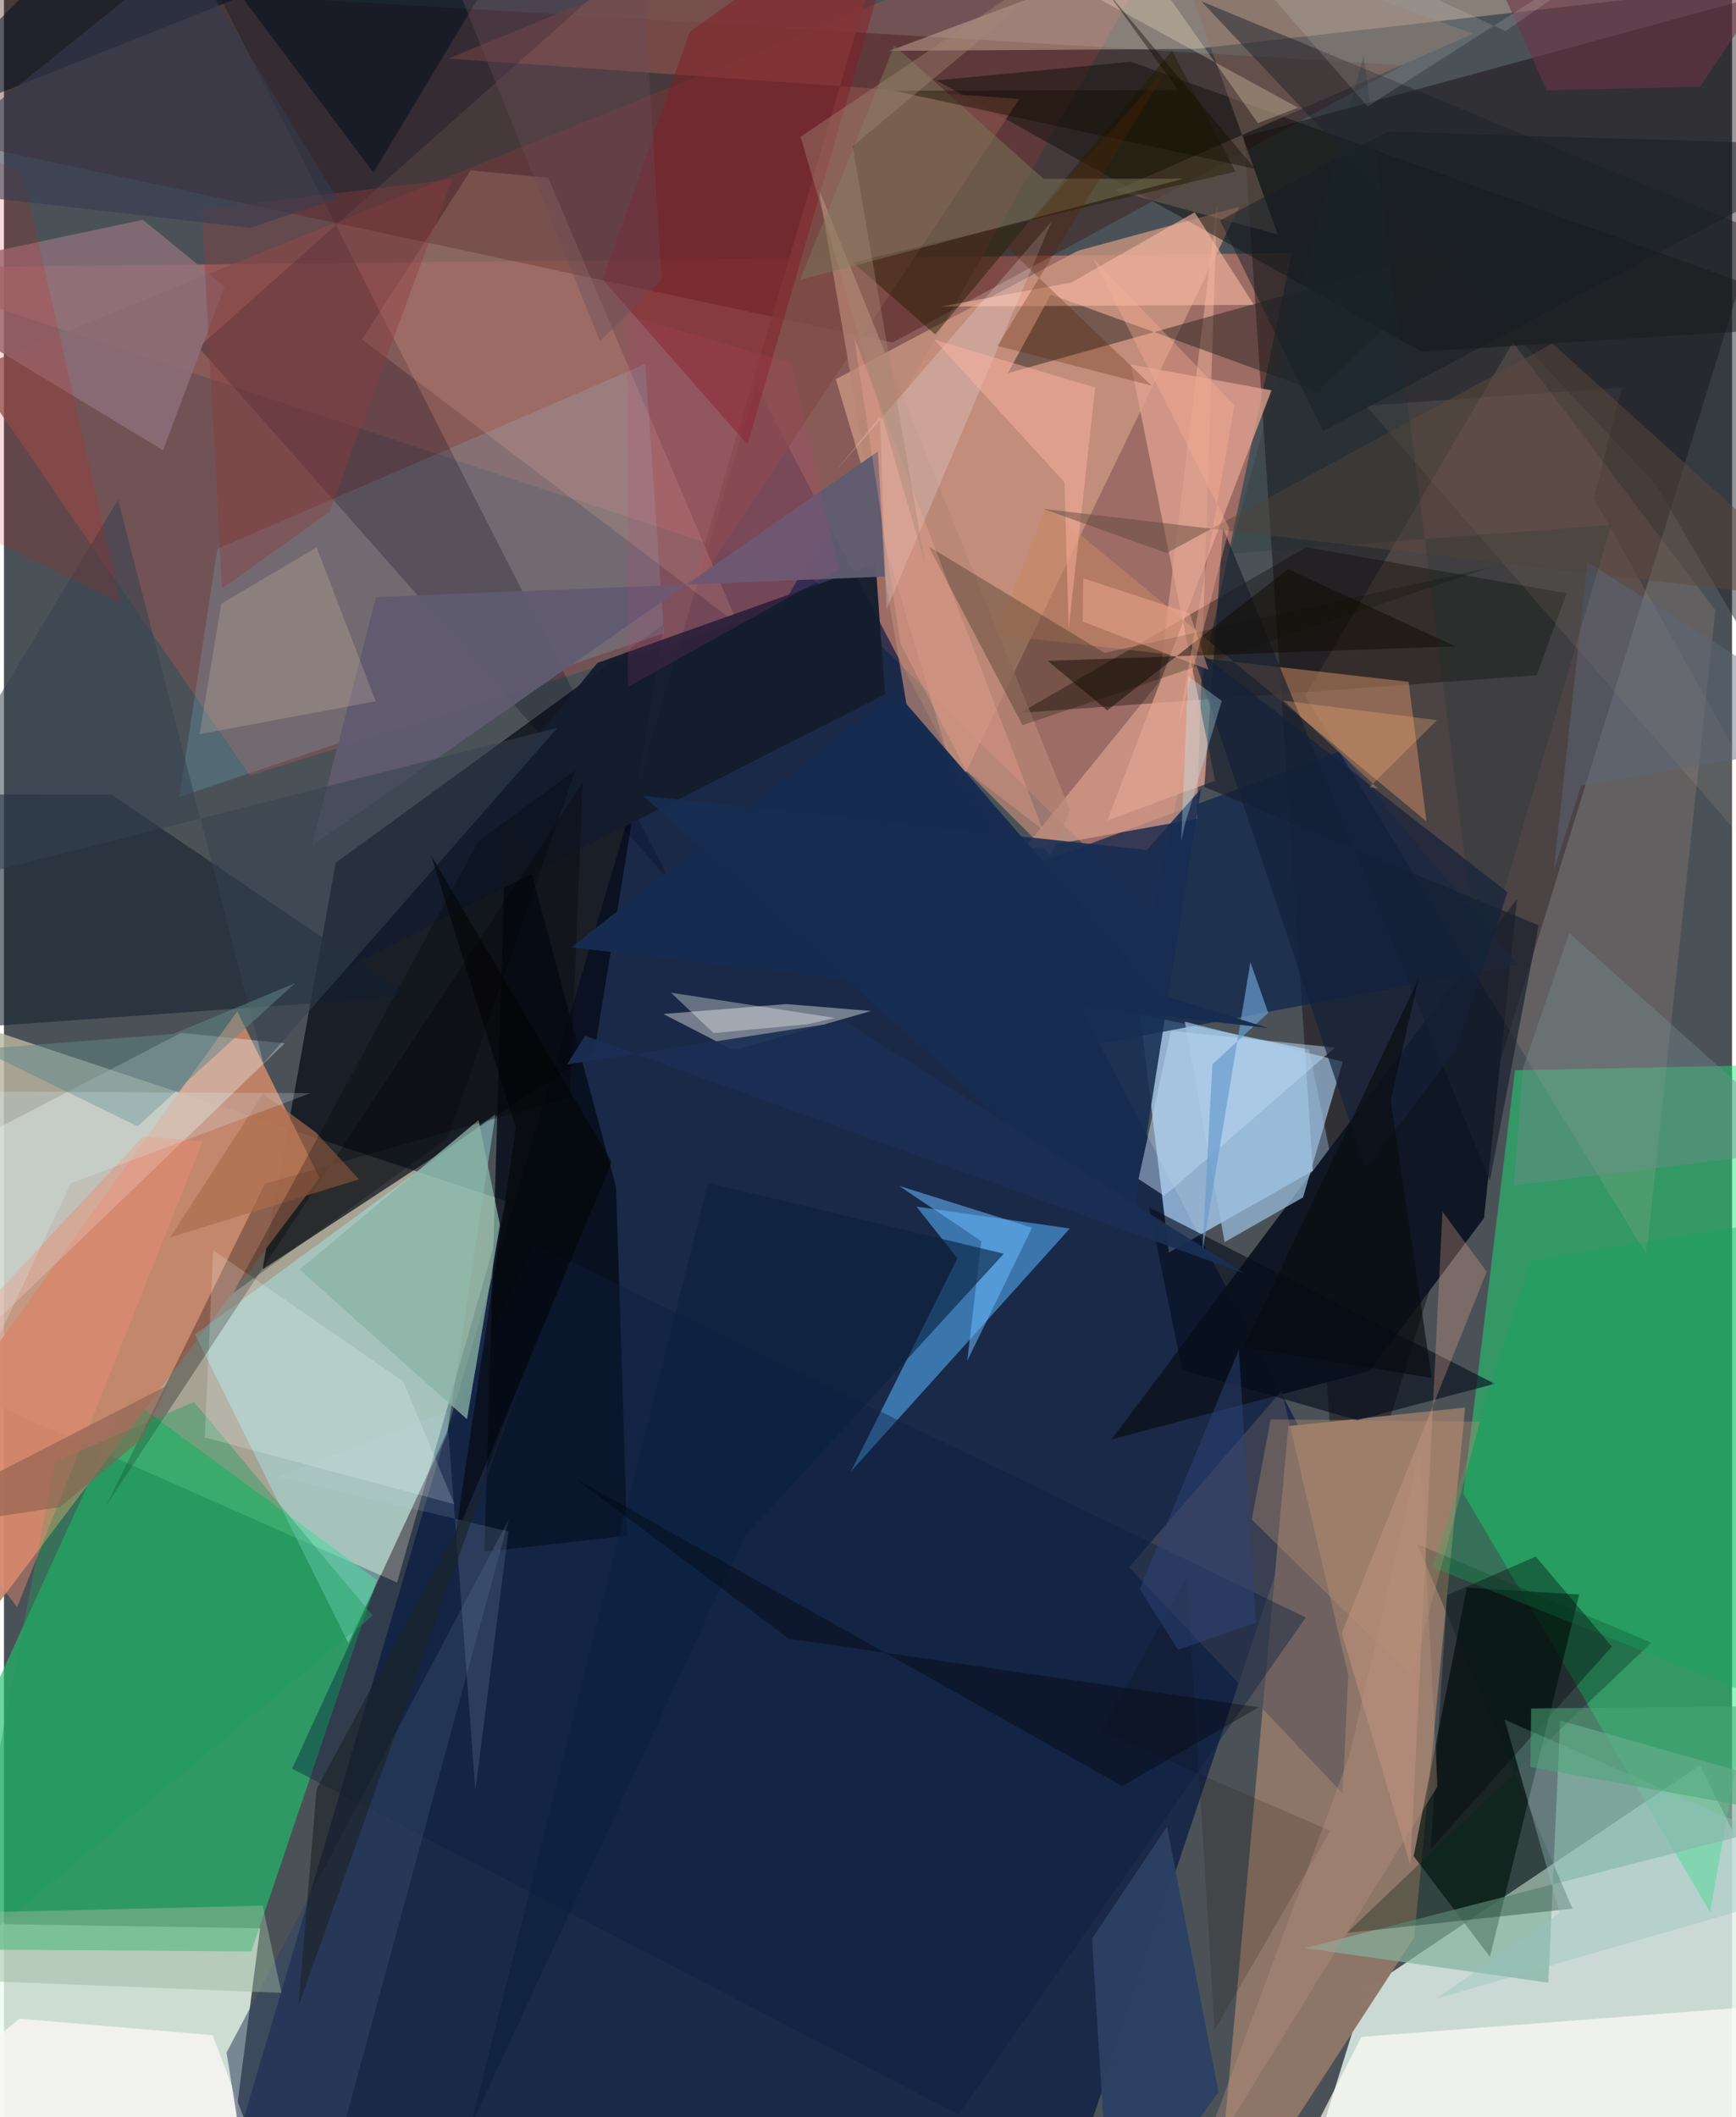 <svg xmlns="http://www.w3.org/2000/svg" width="228" height="278" viewBox="0 0 836 1024"><path fill="#4b5257" d="M0 0h836v1024H0z"/><path fill="#e0f1e9" fill-opacity=".851" d="M820.56 853.688L898 1011.493 620.33 1086l38.317-123.528z"/><path fill="#bab5a1" fill-opacity=".824" d="M190.148 765.42L-41.9 662.713-62 479.66l305.144 101.367z"/><path fill="#c3786b" fill-opacity=".682" d="M623.007 122.448L-62 129.546l453.162 150.132L555.76 441.37z"/><path fill="#edfeef" fill-opacity=".804" d="M-37.403 930.046l161.32 2.584-18.543 143.734L-62 1086z"/><path fill="#001540" fill-opacity=".655" d="M109.025 1048.3l397.152 37.7 127.83-381.418-270.102-518.498z"/><path fill="#000510" fill-opacity=".671" d="M160.494 417.294l158.764-115.522-33.603 206.837-160.594 105.384z"/><path fill="#b1d8ff" fill-opacity=".706" d="M549.652 490.716l13.908 115.065 78.655-44.602-10.831-53.543z"/><path fill="#0e0003" fill-opacity=".408" d="M895.369-42.277l-19.55 33.1-275.81 75.213 46.38 698.165z"/><path fill="#18e878" fill-opacity=".463" d="M731.011 517.636L898 514.26l-72.599 410.52-119.417-202.46z"/><path fill="#1fbf6b" fill-opacity=".647" d="M180.507 764.234L119.643 943.82-62 942.606 59.906 675.814z"/><path fill="#8e7668" fill-opacity=".996" d="M585.326 1086l36.05-396.25 85.483-8.972-24.587 256.261z"/><path fill="#815454" fill-opacity=".729" d="M579.603-62L-15.939 179.024l134.927 196.034 256.702-80.341z"/><path fill="#3a0600" fill-opacity=".322" d="M-62-13.053l43.823 82.562 448.098 96.174 246.673-134.08z"/><path fill="#c6856a" fill-opacity=".922" d="M152.63 569.72L-62 854.04V732.357l174.865-243.242z"/><path fill="#cd9882" fill-opacity=".765" d="M519.565 121.286l78.069-21.237-136.207 281.54-59-198.191z"/><path fill="#53b0f8" fill-opacity=".565" d="M409.646 711.818l51.62-103.202-19.82-25.007 74.221 10.557z"/><path fill="#00110a" fill-opacity=".682" d="M707.738 767.903l-25.784 129.83 36.92 48.692 43.184-175.211z"/><path fill="#0f1724" fill-opacity=".988" d="M731.984 434.768L535.694 696.26l124.893-33.171 55.43-73.971z"/><path fill="#0a234d" fill-opacity=".698" d="M646.363 363.331l-172.036 63.696 38.577 81.047 219.465-41.507z"/><path fill="#a4eef1" fill-opacity=".424" d="M166.55 794.618L92.44 645.412l145.319-106.51-23.371 154.916z"/><path fill="#fdc2a9" fill-opacity=".133" d="M827.936 295.191l-97.947-129.534L629.46 336.628 794.559 606.67z"/><path fill="#060d19" fill-opacity=".827" d="M301.477 742.732l-69.066 7.825 10.994-372.132 52.708 195.67z"/><path fill="#d59c8a" fill-opacity=".757" d="M577.058 395.99l9.81-297.07-28.115 231.052-65.783 81.143z"/><path fill="#82b29e" fill-opacity=".686" d="M898 873.182l-145.14-41.048-5.73 126.83-117.824-16.74z"/><path fill="#7de3ff" fill-opacity=".165" d="M310.229 176.035l-206.97 89.424-18.392 119.94 234.479-79.1z"/><path fill="#090400" fill-opacity=".349" d="M491.645 344.794l249.805-18.208 14.523-39.623-125.952-22.278z"/><path fill="#d7b9a4" fill-opacity=".439" d="M576.62 23.65l-148.214.928L614.5-44.97l262.373 34.316z"/><path fill="#13222f" fill-opacity=".584" d="M-47.446 499.221l41.835-114.94 57.613.079 144.196 97.54z"/><path fill="#fbfcfa" fill-opacity=".396" d="M318.977 490.429l59.387-4.804 41.164 3.361-66.436 19.006z"/><path fill="#c78963" fill-opacity=".537" d="M504.218 244.903L688.155 397.25l-8.631-67.481-199.599-22.803z"/><path fill="#f5fdff" fill-opacity=".322" d="M135.85 504.603l-50.216-5.04L-62 576.35l29.564 90.18z"/><path fill="#10120e" fill-opacity=".494" d="M685.87 170.06L451.146 38.896l93.986-9.05L896.64 156.752z"/><path fill="#824d48" fill-opacity=".796" d="M331.553 288.712L435.027-62 215.042 28.312 491.251 47.83z"/><path fill="#e1a290" fill-opacity=".757" d="M545.162 176.29l40.76 201.286-52.173 19.295 79.462-208.077z"/><path fill="#fffcf8" fill-opacity=".682" d="M845.442 970.656L898 1086H605.298l51.406-100.86z"/><path fill="#00001b" fill-opacity=".235" d="M322.37 426.48L94.164 167.958 334.945-46.373 102.114-6.012z"/><path fill="#9cbede" fill-opacity=".714" d="M628.451 579.146l-37.919 21.598-19.293-106.62 76.432 19.403z"/><path fill="#f6bc9f" fill-opacity=".184" d="M173.229 164.172l181.84 137.783L263.31 86.01l-37.536-3.584z"/><path fill="#251f1e" fill-opacity=".482" d="M709.733 117.58l-74.023 71.855-129.253-46.988-20.825 38.055z"/><path fill="#131d2d" fill-opacity=".957" d="M165.835 468.094l121.294-147.48 134.545-47.985 4.583 63.197z"/><path fill="#8d707b" fill-opacity=".796" d="M67.22 106.328l39.514 32.234-29.767 79.208L-62 133.7z"/><path fill="#b88677" fill-opacity=".722" d="M506.44 413.637l9.254-21.77-121.56-300.672 43.185 253.454z"/><path fill="#841b23" fill-opacity=".486" d="M359.73 215.02l-70.024-79.74 42.067-119.847L439.716-62z"/><path fill="#f6f5f3" fill-opacity=".855" d="M7.505 976.367L-62 1033.58l193.54 32.104-30.555-81.347z"/><path fill="#55515a" fill-opacity=".545" d="M544.28 758.07l73.876-85.472 32.152 137.43-2.678 57.42z"/><path fill="#0c1000" fill-opacity=".263" d="M718.29 274.624l-225.544 76.128-45.43-86.463 85.083 51.493z"/><path fill="#181f2e" fill-opacity=".671" d="M718.843 571.047l23.574-123.51L580.7 380.6l9.062-125.21z"/><path fill="#060e1d" fill-opacity=".627" d="M553.967 583.977l167.24 85.31-66.582 17.624-84.693-24.438z"/><path fill="#0a1f3e" fill-opacity=".404" d="M256.143 601.478l373.624 180.845-167.952 240.382-322.416-167.252z"/><path fill="#172d53" fill-opacity=".875" d="M309.208 384.91l235.843 212.85 34.087-216.323-26.193 29.666z"/><path fill="#8ab3a5" fill-opacity=".765" d="M239.953 592.454L229.602 541.7l-86.59 72.375 80.99 72.347z"/><path fill="#907263" fill-opacity=".408" d="M710.64 16.368L537.593 92.19l78.589 21.135-54.6-152.159z"/><path fill="#605c6f" fill-opacity=".973" d="M149.015 408.877l273.78-190.53 3.374 60.524-246.184 9.904z"/><path fill="#060100" fill-opacity=".286" d="M126.313 572.445l147.522-41.716 6.154-152.18-230.431 349.45z"/><path fill="#68b9fc" fill-opacity=".549" d="M497.386 593.785l-64.334-20.209 39.74 26.72-6.78 57.893z"/><path fill="#fdbca5" fill-opacity=".565" d="M576.04 102.68l-59.622 33.974-63.235 11.615 151.532-.834z"/><path fill="#002718" fill-opacity=".329" d="M758.783 923.158l-109.1 11.734L796.918 794.47 683.69 746.842z"/><path fill="#fcae96" fill-opacity=".275" d="M695.913 586.017L680.4 902.102 647.19 789.93l70.077-174.82z"/><path fill="#000f1d" fill-opacity=".522" d="M178.748 83.509L69.8-62-62 68.917 266.126-62z"/><path fill="#fed2b5" fill-opacity=".098" d="M782.575 187.426l-13.452 53.6L898 471.184 658.948 196.232z"/><path fill="#314464" fill-opacity=".553" d="M122.682 1086h26.09l95.55-351.316L107.666 992.75z"/><path fill="#1f2229" fill-opacity=".486" d="M579.223.588l220.005 233.927 93.46 159.564L898 132.424z"/><path fill="#b9d5f2" fill-opacity=".51" d="M643.844 506.68l-82.528 71.737-12.448-8.17 15.72-71.624z"/><path fill="#231c01" fill-opacity=".467" d="M450.509 161.755L410.653 126.9l185.14-43.91-30.683-58.483z"/><path fill="#787656" fill-opacity=".514" d="M570.604 86.406l-67.726.08-72.152-64.458-45.598 113.383z"/><path fill="#f6fdff" fill-opacity=".204" d="M423.825 201.44l3.115 93.49 79.929-187.89L401.56 228.797z"/><path fill="#ffd7bd" fill-opacity=".192" d="M94.64 355.07l10.487-63.018 46.099-27.295 28.6 74.408z"/><path fill="#209d5d" fill-opacity=".404" d="M-21.818 947.554l46.566-240.592 67.17-28.884 86.518 103.33z"/><path fill="#9bb6a1" fill-opacity=".467" d="M-40.56 956.878l19.024-31.687 146.655-3.489 9.122 42.188z"/><path fill="#354150" fill-opacity=".525" d="M55.212 241.624L-62 435.772l329.834-83.787-142.297 162.18z"/><path fill="#2c4165" fill-opacity=".965" d="M526.364 937.643l9.144 146.137 52.065-71.931-24.914-128.397z"/><path fill="#95c1be" fill-opacity=".373" d="M898 907.348l-172.027-75.609 26.7 93.445-59.85 41.511z"/><path fill="#76898f" fill-opacity=".4" d="M757.276 451.298l116.932 104.53-143.783 17.51 4.393-56.611z"/><path fill="#0b2140" fill-opacity=".62" d="M225.63 1028.786l114.994-456.721 143.073 34.317-125.573 137.05z"/><path fill="#fff" fill-opacity=".184" d="M97.128 695.232l120.783 32.28-24.743-59.315-91.939-63.538z"/><path fill="#12a75a" fill-opacity=".361" d="M738.953 609.495L898 584.158v256.285l-206.974-82.422z"/><path fill="#8b3a3e" fill-opacity=".396" d="M216.785 86.73l-59.282 160.882-52.054 37.05-9.821-183.4z"/><path fill="#fffffa" fill-opacity=".333" d="M322.646 480.125l79.33 12.193-13.032 3.049-45.615 4.3z"/><path fill="#ed8b6f" fill-opacity=".431" d="M96.195 551.957l-28.868-2.26L-62 688.204l68.37 89.121z"/><path fill="#05070d" fill-opacity=".373" d="M741.038 752.861l-42.852 18.655-7.942 122.863 87.615-97.967z"/><path fill="#132139" fill-opacity=".682" d="M573.553 311.656l153.768 119.85-24.757 76.27-43.915 57.636z"/><path fill="#6e3344" fill-opacity=".565" d="M746.279 43.68l-35.05-78.518 160.639.64-51.397 76.112z"/><path fill="#ffb3a3" fill-opacity=".463" d="M515.08 303.968l-1.997-70.613-63.132-69.127 78.005 23.18z"/><path fill="#ad6d4b" fill-opacity=".667" d="M171.788 570.412l-91.302 28.012 44.868-69.512 25.508 18.78z"/><path fill="#885e4e" fill-opacity=".58" d="M79.411 669.926l-12.783 26.171-39.51 32.812L-62 742.45z"/><path fill="#faebc6" fill-opacity=".282" d="M469.94-33.22L520.83-62l85.819 121.578 19.366-7.513z"/><path fill="#df1000" fill-opacity=".153" d="M8.896 83.385L-62 51.903V233.49l118.467 58.37z"/><path fill="#fcfcf0" fill-opacity=".133" d="M560.945-62l165.411 77.075L837.145-62 659.655 51.514z"/><path fill="#ffb39d" fill-opacity=".396" d="M582.694 323.889l-60.84-23.279.327-20.9 51.423 16.899z"/><path fill="#608888" fill-opacity=".51" d="M64.637 544.725l76.286-69.237-59.07 24.63-93.657 7.333z"/><path fill="#6a9dcd" fill-opacity=".702" d="M611.63 489.866l-27.028 24.943-4.864 90.894 23.256-140.309z"/><path fill="#b68f72" fill-opacity=".357" d="M714.057 687.585l-32.944 123.498-77.468-76.106 9.123-48.525z"/><path fill="#5e483d" fill-opacity=".471" d="M887.67 291.443L749.107 166.155 562.48 267.495l-59.656-21.357z"/><path fill="#100900" fill-opacity=".482" d="M533.743 343.578l-28.825-23.944 197.119-7.052-80.844-37.343z"/><path fill="#363b50" fill-opacity=".58" d="M161.178 95.96L87.955-23.753-53.887 90.327l173.079 19.88z"/><path fill="#030303" fill-opacity=".533" d="M247.628 545.672l-41.01-132.021 87.376 148.37-75.765 181.867z"/><path fill="#000306" fill-opacity=".329" d="M276.517 715.177L541.03 863.862l65.972-38.114-227.397-33.191z"/><path fill="#c8d7fe" fill-opacity=".137" d="M214.264 682.772l13.8 183.157 15.998-125.2-111.36-26.503z"/><path fill="#180a02" fill-opacity=".157" d="M641.646 885.504l-110.658-48.017 41.245-74.834L585.7 981.887z"/><path fill="#ffaa97" fill-opacity=".282" d="M502.545 401.27l-36.955-28.375-31.918-61.821-22.386-148.072z"/><path fill="#f3ad73" fill-opacity=".306" d="M660.574 380.698l32.764-32.376-74.356-9.45 45.803 42.487z"/><path fill="#080a0d" fill-opacity=".624" d="M670.827 532.284l13.547-58.92L599.67 651.7l91.05 14.762z"/><path fill="#dcf7ff" fill-opacity=".216" d="M32.352 572.371L-62 772.573l4.968-244.882 205.213 1.06z"/><path fill="#faaf95" fill-opacity=".373" d="M567.631 353.438l25.127-97.988-65.892-130.428 68.404 71.018z"/><path fill="#172c50" fill-opacity=".988" d="M274.59 458.218l156.58-123.986 126.912 146.35 53.676 16.694z"/><path fill="#2d4476" fill-opacity=".49" d="M605.664 784.778l-8.272-132.003-47.927 115.786 18.557 29.393z"/><path fill="#1c2328" fill-opacity=".62" d="M151.23 865.306l-8.769 104.908 108.763-304.787-20.591 52.86z"/><path fill="#161e27" fill-opacity=".502" d="M669.39 63.646L898 70.552 638.108 208.497l-49.796-101.882z"/><path fill="#49a778" fill-opacity=".537" d="M855.036 875.863l-116.557-21.237.322-28.298 133.658-1.283z"/><path fill="#bf4085" fill-opacity=".157" d="M301.9 332.225l102.007-56.802-22.837-99.67-79.59-23.33z"/><path fill="#120b00" fill-opacity=".408" d="M430.648 43.945l137.442-.388-34.996-48.281 72.079 86.369z"/><path fill="#bceeff" fill-opacity=".314" d="M589.15 338.982l-17.876 59.844-1.774 8.018 3.363-79.744z"/><path fill-opacity=".243" d="M110.86 625.506l103.908-75.198 61.74-177.963-46.994 34.552z"/><path fill="#572100" fill-opacity=".278" d="M480.651 167.297l83.552-136.328-78.738 88.808 69.743 66.747z"/><path fill="#bb9180" fill-opacity=".345" d="M650.772 849.491l-77.448 209.267L693.52 863.985l-8.295-163.193z"/><path fill="#5c687b" fill-opacity=".455" d="M766.028 271.797l134.018 84.885L763.03 379.99l-13.313 41.14z"/><path fill="#694b58" fill-opacity=".376" d="M306.367-60.375l11.778 195.757-29.822 29.722L205.52-40.524z"/><path fill="#102d32" fill-opacity=".204" d="M777.552 253.86l-184.698 14.033 64.93-241.062 56.071 444.412z"/><path fill="#a28873" fill-opacity=".4" d="M385.39 66.116l60.336 207.095-35.17-202.398L540.35-37.744z"/><path fill="#1b2f54" fill-opacity=".918" d="M281.116 500.943L599.809 615.78 406.786 494.003l-134.32 20.78z"/></svg>